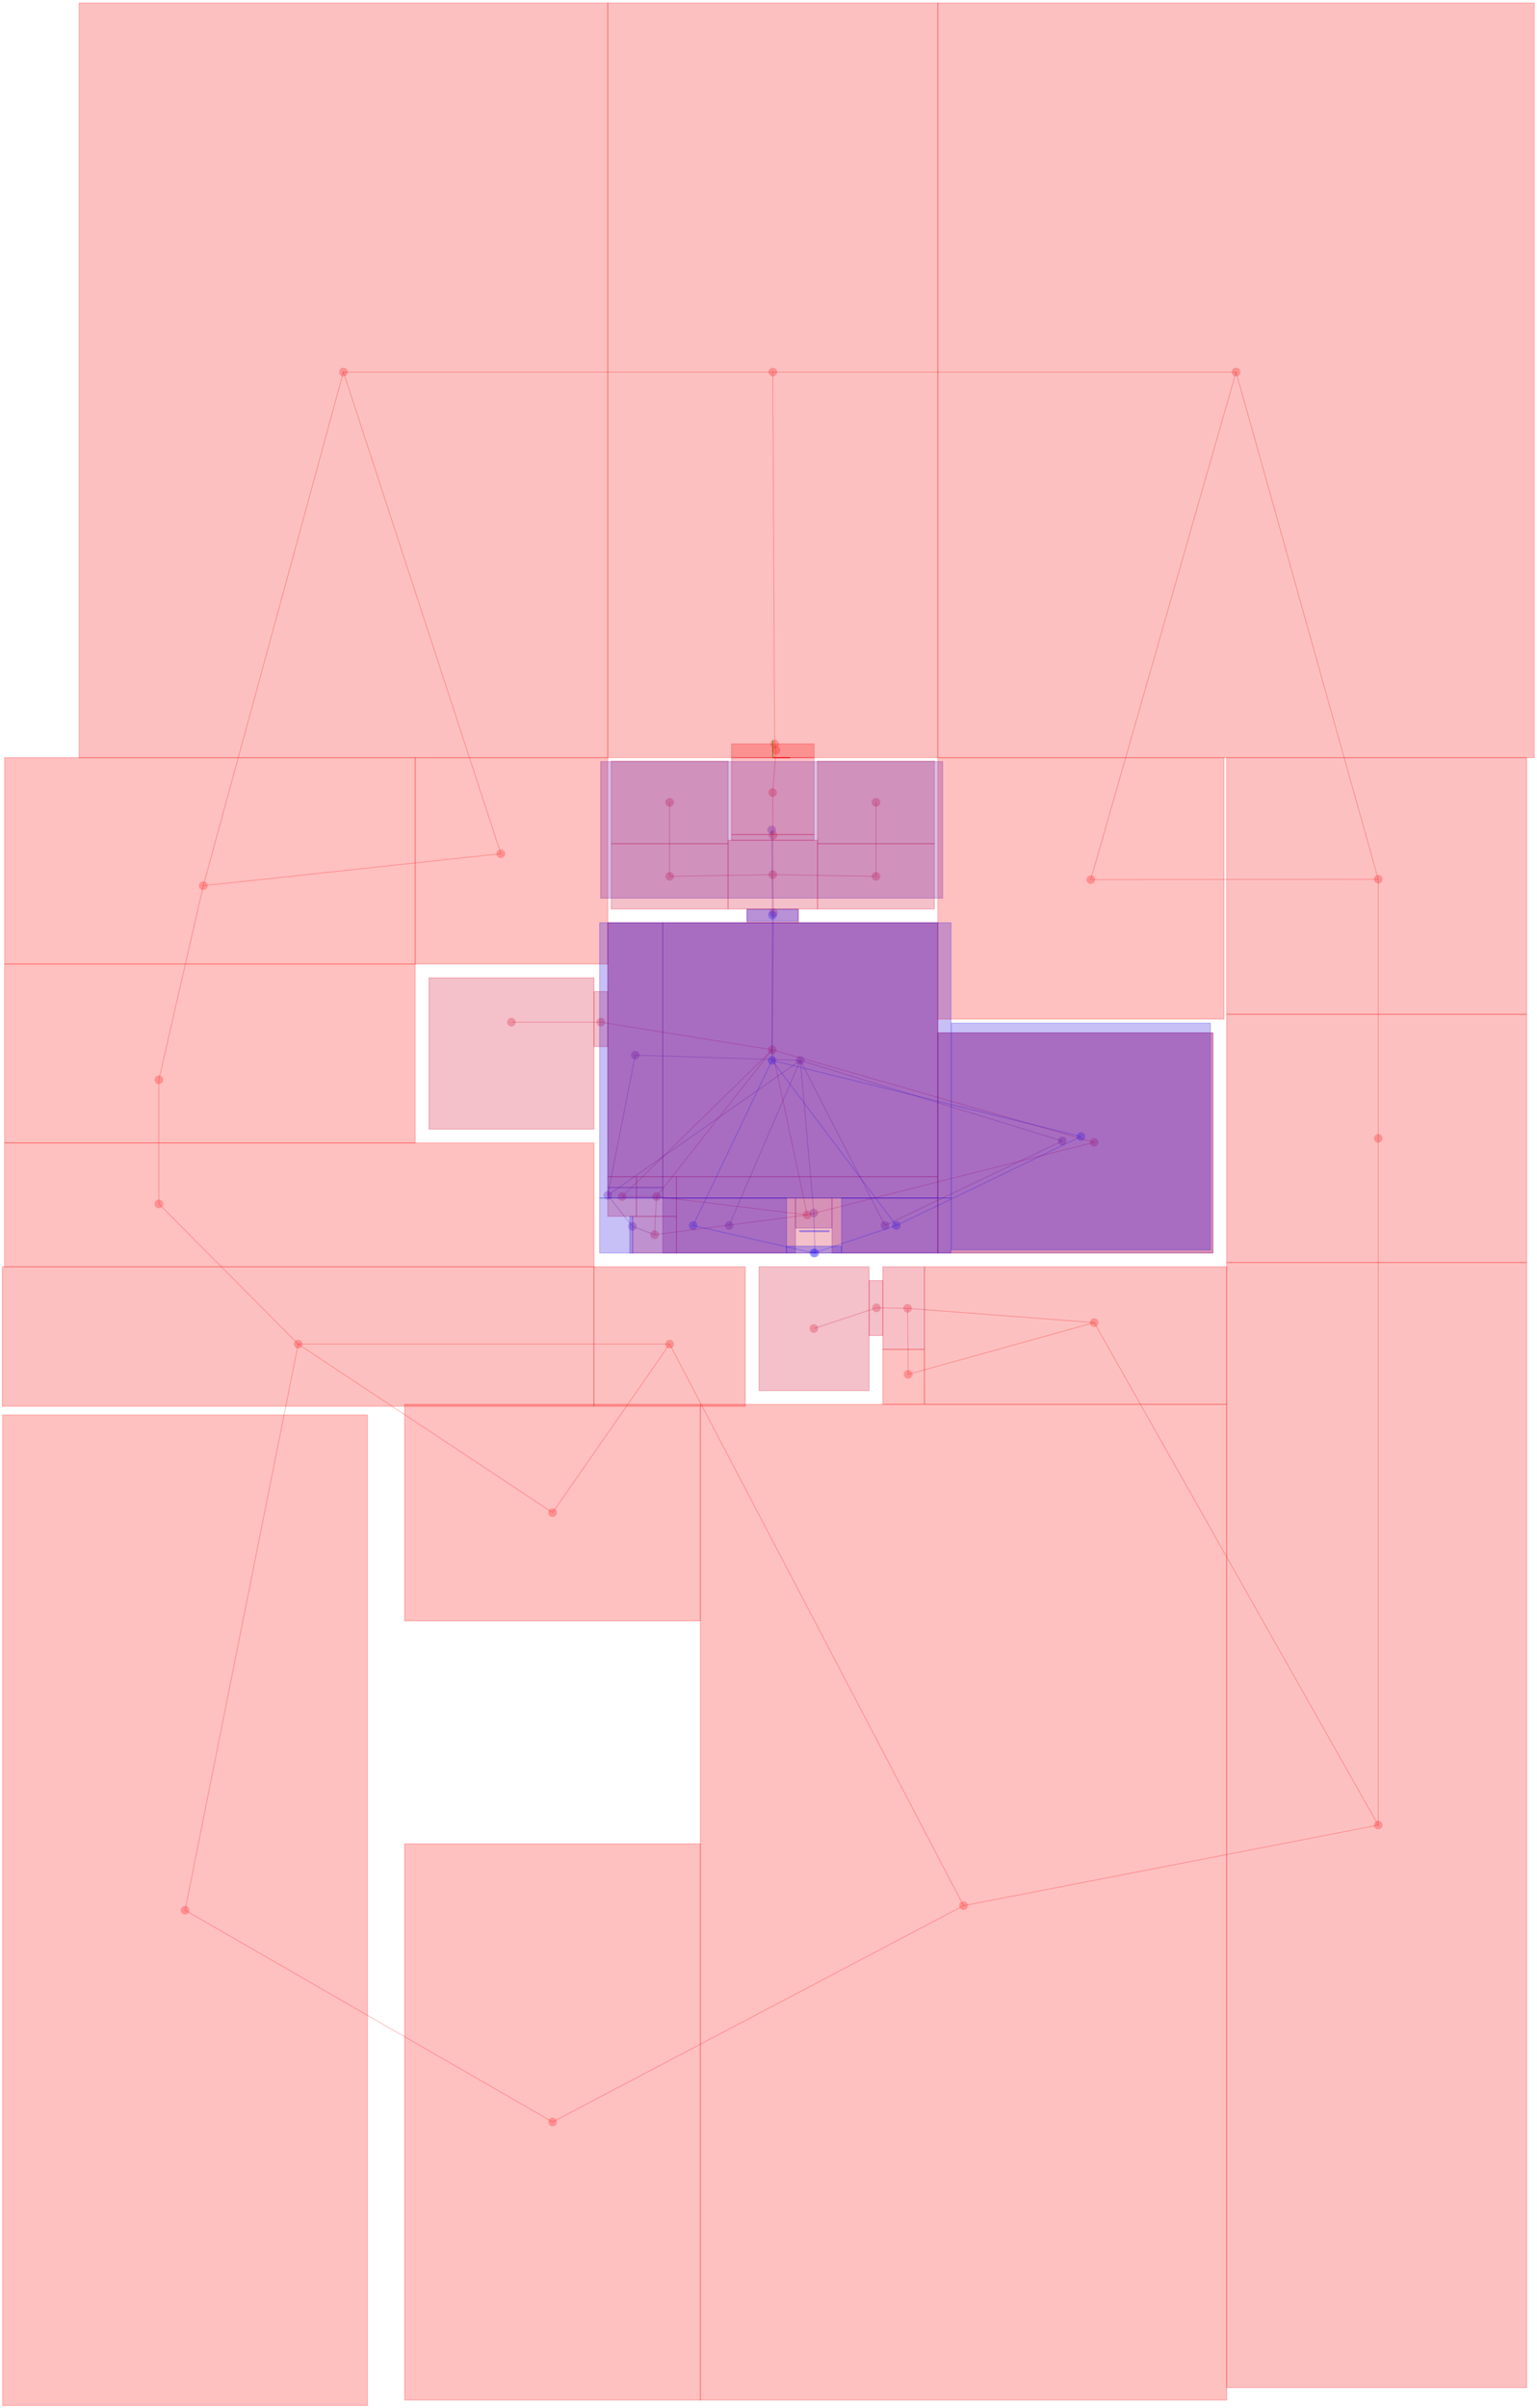 <svg version="1.1" width="170.307mm" height="266.7mm" viewBox="0 0 170.307 266.7" xmlns="http://www.w3.org/2000/svg" xmlns:xlink="http://www.w3.org/1999/xlink"><path d="M85.63 83.915H87.535" style="fill:none;stroke:#f00;stroke-width:.095;stroke-miterlimit:41.995"/><path d="M85.63 83.915V82.01" style="fill:none;stroke:#0f0;stroke-width:.095;stroke-miterlimit:41.995"/><path d="M44.834 179.527H77.61V155.543H44.834z" style="fill:rgba(255,0,0,.247);stroke:rgba(255,0,0,.247);stroke-width:.095;stroke-miterlimit:41.995"/><path d="M61.703 167.535A.476 .476 0 0060.75 167.535A.476 .476 0 0061.703 167.535z" fill="rgba(255,0,0,.247)"/><path d="M44.834 265.824H77.61V204.216H44.834z" style="fill:rgba(255,0,0,.247);stroke:rgba(255,0,0,.247);stroke-width:.095;stroke-miterlimit:41.995"/><path d="M61.703 235.02A.476 .476 0 0060.75 235.02A.476 .476 0 0061.703 235.02z" fill="rgba(255,0,0,.247)"/><path d="M77.61 265.824H135.922V155.543H77.61z" style="fill:rgba(255,0,0,.247);stroke:rgba(255,0,0,.247);stroke-width:.095;stroke-miterlimit:41.995"/><path d="M107.242 211.064A.476 .476 0 00106.289 211.064A.476 .476 0 00107.242 211.064z" fill="rgba(255,0,0,.247)"/><path d="M61.227 235.02L106.766 211.064" style="fill:none;stroke:rgba(255,0,0,.247);stroke-width:.095;stroke-miterlimit:41.995"/><path d="M20.507 211.569L61.227 235.02" style="fill:none;stroke:rgba(255,0,0,.247);stroke-width:.095;stroke-miterlimit:41.995"/><path d="M.295 266.424H40.719V156.715H.295z" style="fill:rgba(255,0,0,.247);stroke:rgba(255,0,0,.247);stroke-width:.095;stroke-miterlimit:41.995"/><path d="M20.984 211.569A.476 .476 0 0020.031 211.569A.476 .476 0 0020.984 211.569z" fill="rgba(255,0,0,.247)"/><path d="M.505 140.303H65.818V126.587H.505z" style="fill:rgba(255,0,0,.247);stroke:rgba(255,0,0,.247);stroke-width:.095;stroke-miterlimit:41.995"/><path d="M18.078 133.34A.476 .476 0 0017.126 133.34A.476 .476 0 0018.078 133.34z" fill="rgba(255,0,0,.247)"/><path d="M.505 126.587H46.006V106.775H.505z" style="fill:rgba(255,0,0,.247);stroke:rgba(255,0,0,.247);stroke-width:.095;stroke-miterlimit:41.995"/><path d="M18.078 119.596A.476 .476 0 0017.126 119.596A.476 .476 0 0018.078 119.596z" fill="rgba(255,0,0,.247)"/><path d="M17.602 133.34V119.596" style="fill:none;stroke:rgba(255,0,0,.247);stroke-width:.095;stroke-miterlimit:41.995"/><path d="M46.006 106.775H67.342V83.915H46.006z" style="fill:rgba(255,0,0,.247);stroke:rgba(255,0,0,.247);stroke-width:.095;stroke-miterlimit:41.995"/><path d="M55.969 94.555A.476 .476 0 0055.016 94.555A.476 .476 0 0055.969 94.555z" fill="rgba(255,0,0,.247)"/><path d="M17.602 119.596L22.527 98.098" style="fill:none;stroke:rgba(255,0,0,.247);stroke-width:.095;stroke-miterlimit:41.995"/><path d="M103.918 112.871H135.626V83.915H103.918z" style="fill:rgba(255,0,0,.247);stroke:rgba(255,0,0,.247);stroke-width:.095;stroke-miterlimit:41.995"/><path d="M121.339 97.422A.476 .476 0 00120.386 97.422A.476 .476 0 00121.339 97.422z" fill="rgba(255,0,0,.247)"/><path d="M22.527 98.098L55.493 94.555" style="fill:none;stroke:rgba(255,0,0,.247);stroke-width:.095;stroke-miterlimit:41.995"/><path d="M106.766 211.064L74.2 148.866" style="fill:none;stroke:rgba(255,0,0,.247);stroke-width:.095;stroke-miterlimit:41.995"/><path d="M61.227 167.535L33.042 148.866" style="fill:none;stroke:rgba(255,0,0,.247);stroke-width:.095;stroke-miterlimit:41.995"/><path d="M61.227 167.535L74.2 148.866" style="fill:none;stroke:rgba(255,0,0,.247);stroke-width:.095;stroke-miterlimit:41.995"/><path d="M86.306 82.391A.476 .476 0 0085.354 82.391A.476 .476 0 0086.306 82.391z" fill="rgba(255,0,0,.247)"/><path d="M.514 106.775H46.006V83.915H.514z" style="fill:rgba(255,0,0,.247);stroke:rgba(255,0,0,.247);stroke-width:.095;stroke-miterlimit:41.995"/><path d="M23.003 98.098A.476 .476 0 0022.05 98.098A.476 .476 0 0023.003 98.098z" fill="rgba(255,0,0,.247)"/><path d="M55.493 94.555L38.052 41.205" style="fill:none;stroke:rgba(255,0,0,.247);stroke-width:.095;stroke-miterlimit:41.995"/><path d="M97.822 155.543H102.432V149.447H97.822z" style="fill:rgba(255,0,0,.247);stroke:rgba(255,0,0,.247);stroke-width:.095;stroke-miterlimit:41.995"/><path d="M101.108 152.219A.476 .476 0 00100.155 152.219A.476 .476 0 00101.108 152.219z" fill="rgba(255,0,0,.247)"/><path d="M17.602 133.34L33.042 148.866" style="fill:none;stroke:rgba(255,0,0,.247);stroke-width:.095;stroke-miterlimit:41.995"/><path d="M33.042 148.866L20.507 211.569" style="fill:none;stroke:rgba(255,0,0,.247);stroke-width:.095;stroke-miterlimit:41.995"/><path d="M136.96 41.205L120.863 97.422" style="fill:none;stroke:rgba(250,0,0,.247);stroke-width:.095;stroke-miterlimit:41.995"/><path d="M100.632 152.219L121.244 146.485" style="fill:none;stroke:rgba(250,0,0,.247);stroke-width:.095;stroke-miterlimit:41.995"/><path d="M85.63 41.205L85.83 82.391" style="fill:none;stroke:rgba(250,0,0,.247);stroke-width:.095;stroke-miterlimit:41.995"/><path d="M102.432 155.543H135.922V140.303H102.432z" style="fill:rgba(250,0,0,.247);stroke:rgba(250,0,0,.247);stroke-width:.095;stroke-miterlimit:41.995"/><path d="M121.72 146.485A.476 .476 0 00120.767 146.485A.476 .476 0 00121.72 146.485z" fill="rgba(250,0,0,.247)"/><path d="M22.527 98.098L38.052 41.205" style="fill:none;stroke:rgba(250,0,0,.247);stroke-width:.095;stroke-miterlimit:41.995"/><path d="M8.763 83.915H67.342V.333H8.763z" style="fill:rgba(250,0,4,.247);stroke:rgba(250,0,4,.247);stroke-width:.095;stroke-miterlimit:41.995"/><path d="M38.529 41.205A.476 .476 0 0037.576 41.205A.476 .476 0 0038.529 41.205z" fill="rgba(250,0,4,.247)"/><path d="M67.342 83.915H103.918V.333H67.342z" style="fill:rgba(250,0,4,.247);stroke:rgba(250,0,4,.247);stroke-width:.095;stroke-miterlimit:41.995"/><path d="M86.106 41.205A.476 .476 0 0085.153 41.205A.476 .476 0 0086.106 41.205z" fill="rgba(250,0,4,.247)"/><path d="M103.918 83.915H170.002V.333H103.918z" style="fill:rgba(250,0,4,.247);stroke:rgba(250,0,4,.247);stroke-width:.095;stroke-miterlimit:41.995"/><path d="M137.436 41.205A.476 .476 0 00136.484 41.205A.476 .476 0 00137.436 41.205z" fill="rgba(250,0,4,.247)"/><path d="M38.052 41.205H85.63" style="fill:none;stroke:rgba(250,0,4,.247);stroke-width:.095;stroke-miterlimit:41.995"/><path d="M85.63 41.205H136.96" style="fill:none;stroke:rgba(250,0,4,.247);stroke-width:.095;stroke-miterlimit:41.995"/><path d="M85.992 83.096L85.83 82.391" style="fill:none;stroke:rgba(250,0,4,.247);stroke-width:.095;stroke-miterlimit:41.995"/><path d="M.257 155.753H65.818V140.303H.257z" style="fill:rgba(250,0,4,.247);stroke:rgba(250,0,4,.247);stroke-width:.095;stroke-miterlimit:41.995"/><path d="M33.518 148.866A.476 .476 0 0032.566 148.866A.476 .476 0 0033.518 148.866z" fill="rgba(250,0,4,.247)"/><path d="M65.818 155.753H82.582V140.303H65.818z" style="fill:rgba(250,0,4,.247);stroke:rgba(250,0,4,.247);stroke-width:.095;stroke-miterlimit:41.995"/><path d="M74.676 148.866A.476 .476 0 0073.724 148.866A.476 .476 0 0074.676 148.866z" fill="rgba(250,0,4,.247)"/><path d="M33.042 148.866H74.2" style="fill:none;stroke:rgba(250,0,4,.247);stroke-width:.095;stroke-miterlimit:41.995"/><path d="M106.766 211.064L152.714 202.14" style="fill:none;stroke:rgba(250,0,4,.247);stroke-width:.095;stroke-miterlimit:41.995"/><path d="M152.714 97.384L120.863 97.422" style="fill:none;stroke:rgba(250,0,4,.247);stroke-width:.095;stroke-miterlimit:41.995"/><path d="M81.058 83.915H90.202V82.391H81.058z" style="fill:rgba(250,0,4,.247);stroke:rgba(250,0,4,.247);stroke-width:.095;stroke-miterlimit:41.995"/><path d="M86.468 83.096A.476 .476 0 0085.515 83.096A.476 .476 0 0086.468 83.096z" fill="rgba(250,0,4,.247)"/><path d="M121.244 146.485L152.714 202.14" style="fill:none;stroke:rgba(250,0,4,.247);stroke-width:.095;stroke-miterlimit:41.995"/><path d="M136.96 41.205L152.714 97.384" style="fill:none;stroke:rgba(246,0,4,.247);stroke-width:.095;stroke-miterlimit:41.995"/><path d="M135.922 112.338H169.164V83.915H135.922z" style="fill:rgba(246,0,8,.247);stroke:rgba(246,0,8,.247);stroke-width:.095;stroke-miterlimit:41.995"/><path d="M153.191 97.384A.476 .476 0 00152.238 97.384A.476 .476 0 00153.191 97.384z" fill="rgba(246,0,8,.247)"/><path d="M135.922 139.827H169.164V112.338H135.922z" style="fill:rgba(246,0,8,.247);stroke:rgba(246,0,8,.247);stroke-width:.095;stroke-miterlimit:41.995"/><path d="M153.191 126.082A.476 .476 0 00152.238 126.082A.476 .476 0 00153.191 126.082z" fill="rgba(246,0,8,.247)"/><path d="M135.922 264.443H169.164V139.827H135.922z" style="fill:rgba(246,0,8,.247);stroke:rgba(246,0,8,.247);stroke-width:.095;stroke-miterlimit:41.995"/><path d="M153.191 202.14A.476 .476 0 00152.238 202.14A.476 .476 0 00153.191 202.14z" fill="rgba(246,0,8,.247)"/><path d="M152.714 126.082V97.384" style="fill:none;stroke:rgba(246,0,8,.247);stroke-width:.095;stroke-miterlimit:41.995"/><path d="M152.714 202.14V126.082" style="fill:none;stroke:rgba(246,0,8,.247);stroke-width:.095;stroke-miterlimit:41.995"/><path d="M85.611 87.782L85.992 83.096" style="fill:none;stroke:rgba(242,0,12,.247);stroke-width:.095;stroke-miterlimit:41.995"/><path d="M100.632 152.219L100.565 144.904" style="fill:none;stroke:rgba(238,0,16,.247);stroke-width:.095;stroke-miterlimit:41.995"/><path d="M100.565 144.904L121.244 146.485" style="fill:none;stroke:rgba(238,0,16,.247);stroke-width:.095;stroke-miterlimit:41.995"/><path d="M81.058 92.431H90.202V83.915H81.058z" style="fill:rgba(234,0,20,.247);stroke:rgba(234,0,20,.247);stroke-width:.095;stroke-miterlimit:41.995"/><path d="M86.087 87.782A.476 .476 0 0085.134 87.782A.476 .476 0 0086.087 87.782z" fill="rgba(234,0,20,.247)"/><path d="M85.658 92.516L85.611 87.782" style="fill:none;stroke:rgba(226,0,28,.247);stroke-width:.095;stroke-miterlimit:41.995"/><path d="M97.822 149.447H102.432V140.303H97.822z" style="fill:rgba(222,0,32,.247);stroke:rgba(222,0,32,.247);stroke-width:.095;stroke-miterlimit:41.995"/><path d="M101.041 144.904A.476 .476 0 00100.089 144.904A.476 .476 0 00101.041 144.904z" fill="rgba(222,0,32,.247)"/><path d="M100.565 144.904L97.117 144.847" style="fill:none;stroke:rgba(218,0,36,.247);stroke-width:.095;stroke-miterlimit:41.995"/><path d="M81.058 93.059H90.202V92.431H81.058z" style="fill:rgba(218,0,36,.247);stroke:rgba(218,0,36,.247);stroke-width:.095;stroke-miterlimit:41.995"/><path d="M86.135 92.516A.476 .476 0 0085.182 92.516A.476 .476 0 0086.135 92.516z" fill="rgba(218,0,36,.247)"/><path d="M85.63 96.869L85.658 92.516" style="fill:none;stroke:rgba(214,0,40,.247);stroke-width:.095;stroke-miterlimit:41.995"/><path d="M103.918 138.779H134.398V114.395H103.918z" style="fill:rgba(210,0,40,.247);stroke:rgba(210,0,40,.247);stroke-width:.095;stroke-miterlimit:41.995"/><path d="M121.72 126.521A.476 .476 0 00120.767 126.521A.476 .476 0 00121.72 126.521z" fill="rgba(210,0,40,.247)"/><path d="M65.818 115.919H67.342V109.823H65.818z" style="fill:rgba(210,0,40,.247);stroke:rgba(210,0,40,.247);stroke-width:.095;stroke-miterlimit:41.995"/><path d="M67.056 113.214A.476 .476 0 0066.103 113.214A.476 .476 0 0067.056 113.214z" fill="rgba(210,0,40,.247)"/><path d="M84.106 154.019H96.298V140.303H84.106z" style="fill:rgba(210,0,40,.247);stroke:rgba(210,0,40,.247);stroke-width:.095;stroke-miterlimit:41.995"/><path d="M90.659 147.142A.476 .476 0 0089.706 147.142A.476 .476 0 0090.659 147.142z" fill="rgba(210,0,40,.247)"/><path d="M70.104 138.779H74.962V134.722H70.104z" style="fill:rgba(210,0,40,.247);stroke:rgba(210,0,40,.247);stroke-width:.095;stroke-miterlimit:41.995"/><path d="M73.009 136.75A.476 .476 0 0072.057 136.75A.476 .476 0 0073.009 136.75z" fill="rgba(210,0,40,.247)"/><path d="M70.523 134.722H74.962V130.34H70.523z" style="fill:rgba(210,0,40,.247);stroke:rgba(210,0,40,.247);stroke-width:.095;stroke-miterlimit:41.995"/><path d="M73.219 132.531A.476 .476 0 0072.266 132.531A.476 .476 0 0073.219 132.531z" fill="rgba(210,0,40,.247)"/><path d="M47.53 125.063H65.818V108.299H47.53z" style="fill:rgba(210,0,40,.247);stroke:rgba(210,0,40,.247);stroke-width:.095;stroke-miterlimit:41.995"/><path d="M57.15 113.214A.476 .476 0 0056.197 113.214A.476 .476 0 0057.15 113.214z" fill="rgba(210,0,40,.247)"/><path d="M90.583 100.679H103.537V93.44H90.583z" style="fill:rgba(210,0,40,.247);stroke:rgba(210,0,40,.247);stroke-width:.095;stroke-miterlimit:41.995"/><path d="M97.536 97.06A.476 .476 0 0096.584 97.06A.476 .476 0 0097.536 97.06z" fill="rgba(210,0,40,.247)"/><path d="M82.772 102.203H88.487V100.679H82.772z" style="fill:rgba(210,0,40,.247);stroke:rgba(210,0,40,.247);stroke-width:.095;stroke-miterlimit:41.995"/><path d="M86.182 101.098A.476 .476 0 0085.23 101.098A.476 .476 0 0086.182 101.098z" fill="rgba(210,0,40,.247)"/><path d="M67.723 100.679H80.677V93.44H67.723z" style="fill:rgba(210,0,40,.247);stroke:rgba(210,0,40,.247);stroke-width:.095;stroke-miterlimit:41.995"/><path d="M74.676 97.06A.476 .476 0 0073.724 97.06A.476 .476 0 0074.676 97.06z" fill="rgba(210,0,40,.247)"/><path d="M67.342 130.34H103.918V102.203H67.342z" style="fill:rgba(210,0,40,.247);stroke:rgba(210,0,40,.247);stroke-width:.095;stroke-miterlimit:41.995"/><path d="M86.039 116.272A.476 .476 0 0085.087 116.272A.476 .476 0 0086.039 116.272z" fill="rgba(210,0,40,.247)"/><path d="M90.583 93.44H103.537V84.296H90.583z" style="fill:rgba(210,0,40,.247);stroke:rgba(210,0,40,.247);stroke-width:.095;stroke-miterlimit:41.995"/><path d="M97.536 88.868A.476 .476 0 0096.584 88.868A.476 .476 0 0097.536 88.868z" fill="rgba(210,0,40,.247)"/><path d="M67.342 134.722H70.523V130.34H67.342z" style="fill:rgba(210,0,40,.247);stroke:rgba(210,0,40,.247);stroke-width:.095;stroke-miterlimit:41.995"/><path d="M69.409 132.531A.476 .476 0 0068.456 132.531A.476 .476 0 0069.409 132.531z" fill="rgba(210,0,40,.247)"/><path d="M74.962 138.779H103.918V130.34H74.962z" style="fill:rgba(210,0,40,.247);stroke:rgba(210,0,40,.247);stroke-width:.095;stroke-miterlimit:41.995"/><path d="M89.916 134.56A.476 .476 0 0088.963 134.56A.476 .476 0 0089.916 134.56z" fill="rgba(210,0,40,.247)"/><path d="M80.677 100.679H90.583V93.059H80.677z" style="fill:rgba(210,0,40,.247);stroke:rgba(210,0,40,.247);stroke-width:.095;stroke-miterlimit:41.995"/><path d="M86.106 96.869A.476 .476 0 0085.153 96.869A.476 .476 0 0086.106 96.869z" fill="rgba(210,0,40,.247)"/><path d="M67.723 93.44H80.677V84.296H67.723z" style="fill:rgba(210,0,40,.247);stroke:rgba(210,0,40,.247);stroke-width:.095;stroke-miterlimit:41.995"/><path d="M74.676 88.868A.476 .476 0 0073.724 88.868A.476 .476 0 0074.676 88.868z" fill="rgba(210,0,40,.247)"/><path d="M96.298 147.923H97.822V141.827H96.298z" style="fill:rgba(210,0,40,.247);stroke:rgba(210,0,40,.247);stroke-width:.095;stroke-miterlimit:41.995"/><path d="M97.593 144.847A.476 .476 0 0096.641 144.847A.476 .476 0 0097.593 144.847z" fill="rgba(210,0,40,.247)"/><path d="M72.742 132.531L85.563 116.272" style="fill:none;stroke:rgba(210,0,40,.247);stroke-width:.095;stroke-miterlimit:41.995"/><path d="M68.932 132.531L85.563 116.272" style="fill:none;stroke:rgba(210,0,40,.247);stroke-width:.095;stroke-miterlimit:41.995"/><path d="M97.06 97.06V88.868" style="fill:none;stroke:rgba(210,0,40,.247);stroke-width:.095;stroke-miterlimit:41.995"/><path d="M85.63 96.869L85.706 101.098" style="fill:none;stroke:rgba(210,0,40,.247);stroke-width:.095;stroke-miterlimit:41.995"/><path d="M74.2 97.06V88.868" style="fill:none;stroke:rgba(210,0,40,.247);stroke-width:.095;stroke-miterlimit:41.995"/><path d="M85.563 116.272L66.58 113.214" style="fill:none;stroke:rgba(210,0,40,.247);stroke-width:.095;stroke-miterlimit:41.995"/><path d="M85.563 116.272L85.706 101.098" style="fill:none;stroke:rgba(210,0,40,.247);stroke-width:.095;stroke-miterlimit:41.995"/><path d="M85.563 116.272L121.244 126.521" style="fill:none;stroke:rgba(210,0,40,.247);stroke-width:.095;stroke-miterlimit:41.995"/><path d="M74.2 97.06L85.63 96.869" style="fill:none;stroke:rgba(210,0,40,.247);stroke-width:.095;stroke-miterlimit:41.995"/><path d="M72.742 132.531L89.44 134.56" style="fill:none;stroke:rgba(210,0,40,.247);stroke-width:.095;stroke-miterlimit:41.995"/><path d="M97.117 144.847L90.183 147.142" style="fill:none;stroke:rgba(210,0,40,.247);stroke-width:.095;stroke-miterlimit:41.995"/><path d="M85.63 96.869L97.06 97.06" style="fill:none;stroke:rgba(210,0,40,.247);stroke-width:.095;stroke-miterlimit:41.995"/><path d="M68.932 132.531H72.742" style="fill:none;stroke:rgba(210,0,40,.247);stroke-width:.095;stroke-miterlimit:41.995"/><path d="M72.533 136.75L72.742 132.531" style="fill:none;stroke:rgba(210,0,40,.247);stroke-width:.095;stroke-miterlimit:41.995"/><path d="M56.674 113.214H66.58" style="fill:none;stroke:rgba(210,0,40,.247);stroke-width:.095;stroke-miterlimit:41.995"/><path d="M89.44 134.56L121.244 126.521" style="fill:none;stroke:rgba(210,0,40,.247);stroke-width:.095;stroke-miterlimit:41.995"/><path d="M72.533 136.75L89.44 134.56" style="fill:none;stroke:rgba(210,0,40,.247);stroke-width:.095;stroke-miterlimit:41.995"/><path d="M89.44 134.56L85.563 116.272" style="fill:none;stroke:rgba(210,0,40,.247);stroke-width:.095;stroke-miterlimit:41.995"/><path d="M70.066 135.827L72.533 136.75" style="fill:none;stroke:rgba(145,0,105,.247);stroke-width:.095;stroke-miterlimit:41.995"/><path d="M73.438 132.683H103.918V102.203H73.438z" style="fill:rgba(121,0,133,.247);stroke:rgba(121,0,133,.247);stroke-width:.095;stroke-miterlimit:41.995"/><path d="M89.154 117.443A.476 .476 0 0088.201 117.443A.476 .476 0 0089.154 117.443z" fill="rgba(121,0,133,.247)"/><path d="M67.342 131.521H73.438V102.203H67.342z" style="fill:rgba(121,0,133,.247);stroke:rgba(121,0,133,.247);stroke-width:.095;stroke-miterlimit:41.995"/><path d="M70.866 116.862A.476 .476 0 0069.913 116.862A.476 .476 0 0070.866 116.862z" fill="rgba(121,0,133,.247)"/><path d="M103.918 138.779H134.398V114.395H103.918z" style="fill:rgba(121,0,133,.247);stroke:rgba(121,0,133,.247);stroke-width:.095;stroke-miterlimit:41.995"/><path d="M118.177 126.368A.476 .476 0 00117.224 126.368A.476 .476 0 00118.177 126.368z" fill="rgba(121,0,133,.247)"/><path d="M73.438 138.779H88.144V132.683H73.438z" style="fill:rgba(121,0,133,.247);stroke:rgba(121,0,133,.247);stroke-width:.095;stroke-miterlimit:41.995"/><path d="M81.267 135.731A.476 .476 0 0080.315 135.731A.476 .476 0 0081.267 135.731z" fill="rgba(121,0,133,.247)"/><path d="M92.192 138.779H103.918V132.683H92.192z" style="fill:rgba(121,0,133,.247);stroke:rgba(121,0,133,.247);stroke-width:.095;stroke-miterlimit:41.995"/><path d="M98.536 135.731A.476 .476 0 0097.584 135.731A.476 .476 0 0098.536 135.731z" fill="rgba(121,0,133,.247)"/><path d="M88.144 136.017H92.192V132.683H88.144z" style="fill:rgba(121,0,133,.247);stroke:rgba(121,0,133,.247);stroke-width:.095;stroke-miterlimit:41.995"/><path d="M90.649 134.35A.476 .476 0 0089.697 134.35A.476 .476 0 0090.649 134.35z" fill="rgba(121,0,133,.247)"/><path d="M70.39 116.862L88.678 117.443" style="fill:none;stroke:rgba(121,0,133,.247);stroke-width:.095;stroke-miterlimit:41.995"/><path d="M88.678 117.443L80.791 135.731" style="fill:none;stroke:rgba(121,0,133,.247);stroke-width:.095;stroke-miterlimit:41.995"/><path d="M88.678 117.443L90.173 134.35" style="fill:none;stroke:rgba(121,0,133,.247);stroke-width:.095;stroke-miterlimit:41.995"/><path d="M88.678 117.443L98.06 135.731" style="fill:none;stroke:rgba(121,0,133,.247);stroke-width:.095;stroke-miterlimit:41.995"/><path d="M98.06 135.731L117.7 126.368" style="fill:none;stroke:rgba(121,0,133,.247);stroke-width:.095;stroke-miterlimit:41.995"/><path d="M88.678 117.443L117.7 126.368" style="fill:none;stroke:rgba(121,0,133,.247);stroke-width:.095;stroke-miterlimit:41.995"/><path d="M67.342 132.388L70.39 116.862" style="fill:none;stroke:rgba(113,0,141,.247);stroke-width:.095;stroke-miterlimit:41.995"/><path d="M67.342 132.388L88.678 117.443" style="fill:none;stroke:rgba(113,0,141,.247);stroke-width:.095;stroke-miterlimit:41.995"/><path d="M67.342 132.683H73.438V131.521H67.342z" style="fill:rgba(101,0,153,.247);stroke:rgba(101,0,153,.247);stroke-width:.095;stroke-miterlimit:41.995"/><path d="M67.818 132.388A.476 .476 0 0066.865 132.388A.476 .476 0 0067.818 132.388z" fill="rgba(101,0,153,.247)"/><path d="M66.551 99.479H104.451V84.353H66.551z" style="fill:rgba(97,0,157,.247);stroke:rgba(97,0,157,.247);stroke-width:.095;stroke-miterlimit:41.995"/><path d="M85.982 91.916A.476 .476 0 0085.03 91.916A.476 .476 0 0085.982 91.916z" fill="rgba(97,0,157,.247)"/><path d="M70.066 135.827L67.342 132.388" style="fill:none;stroke:rgba(93,0,161,.247);stroke-width:.095;stroke-miterlimit:41.995"/><path d="M69.78 138.779H70.104V134.722H69.78z" style="fill:rgba(80,0,174,.247);stroke:rgba(80,0,174,.247);stroke-width:.095;stroke-miterlimit:41.995"/><path d="M70.542 135.827A.476 .476 0 0069.59 135.827A.476 .476 0 0070.542 135.827z" fill="rgba(80,0,174,.247)"/><path d="M90.307 138.779L90.173 134.35" style="fill:none;stroke:rgba(64,0,186,.247);stroke-width:.095;stroke-miterlimit:41.995"/><path d="M85.506 91.916L85.592 101.365" style="fill:none;stroke:rgba(48,0,206,.247);stroke-width:.095;stroke-miterlimit:41.995"/><path d="M66.446 132.683H105.375V102.203H66.446z" style="fill:rgba(32,0,222,.247);stroke:rgba(32,0,222,.247);stroke-width:.095;stroke-miterlimit:41.995"/><path d="M86.02 117.443A.476 .476 0 0085.068 117.443A.476 .476 0 0086.02 117.443z" fill="rgba(32,0,222,.247)"/><path d="M105.423 138.427H134.122V113.319H105.423z" style="fill:rgba(32,0,222,.247);stroke:rgba(32,0,222,.247);stroke-width:.095;stroke-miterlimit:41.995"/><path d="M120.253 125.873A.476 .476 0 00119.301 125.873A.476 .476 0 00120.253 125.873z" fill="rgba(32,0,222,.247)"/><path d="M66.446 138.779H87.154V132.683H66.446z" style="fill:rgba(32,0,222,.247);stroke:rgba(32,0,222,.247);stroke-width:.095;stroke-miterlimit:41.995"/><path d="M77.276 135.731A.476 .476 0 0076.324 135.731A.476 .476 0 0077.276 135.731z" fill="rgba(32,0,222,.247)"/><path d="M93.25 138.779H105.375V132.683H93.25z" style="fill:rgba(32,0,222,.247);stroke:rgba(32,0,222,.247);stroke-width:.095;stroke-miterlimit:41.995"/><path d="M99.793 135.731A.476 .476 0 0098.841 135.731A.476 .476 0 0099.793 135.731z" fill="rgba(32,0,222,.247)"/><path d="M76.8 135.731L85.544 117.443" style="fill:none;stroke:rgba(32,0,222,.247);stroke-width:.095;stroke-miterlimit:41.995"/><path d="M99.317 135.731L85.544 117.443" style="fill:none;stroke:rgba(32,0,222,.247);stroke-width:.095;stroke-miterlimit:41.995"/><path d="M99.317 135.731L119.777 125.873" style="fill:none;stroke:rgba(32,0,222,.247);stroke-width:.095;stroke-miterlimit:41.995"/><path d="M85.544 117.443L119.777 125.873" style="fill:none;stroke:rgba(32,0,222,.247);stroke-width:.095;stroke-miterlimit:41.995"/><path d="M85.544 117.443L85.592 101.365" style="fill:none;stroke:rgba(16,0,238,.247);stroke-width:.095;stroke-miterlimit:41.995"/><path d="M90.154 138.779L99.317 135.731" style="fill:none;stroke:rgba(16,0,238,.247);stroke-width:.095;stroke-miterlimit:41.995"/><path d="M76.8 135.731L90.154 138.779" style="fill:none;stroke:rgba(16,0,238,.247);stroke-width:.095;stroke-miterlimit:41.995"/><path d="M88.602 136.293H91.888V136.427H88.602z" style="fill:rgba(12,0,242,.247);stroke:rgba(12,0,242,.247);stroke-width:.095;stroke-miterlimit:41.995"/><path d="M90.783 138.779A.476 .476 0 0089.83 138.779A.476 .476 0 0090.783 138.779z" fill="rgba(12,0,242,.247)"/><path d="M90.307 138.779H90.154" style="fill:none;stroke:rgba(4,0,250,.247);stroke-width:.095;stroke-miterlimit:41.995"/><path d="M82.763 102.022H88.43V100.717H82.763z" style="fill:rgba(0,0,255,.247);stroke:rgba(0,0,255,.247);stroke-width:.095;stroke-miterlimit:41.995"/><path d="M86.068 101.365A.476 .476 0 0085.115 101.365A.476 .476 0 0086.068 101.365z" fill="rgba(0,0,255,.247)"/><path d="M87.154 138.779H93.25V138.017H87.154z" style="fill:rgba(0,0,255,.247);stroke:rgba(0,0,255,.247);stroke-width:.095;stroke-miterlimit:41.995"/><path d="M90.63 138.779A.476 .476 0 0089.678 138.779A.476 .476 0 0090.63 138.779z" fill="rgba(0,0,255,.247)"/></svg>